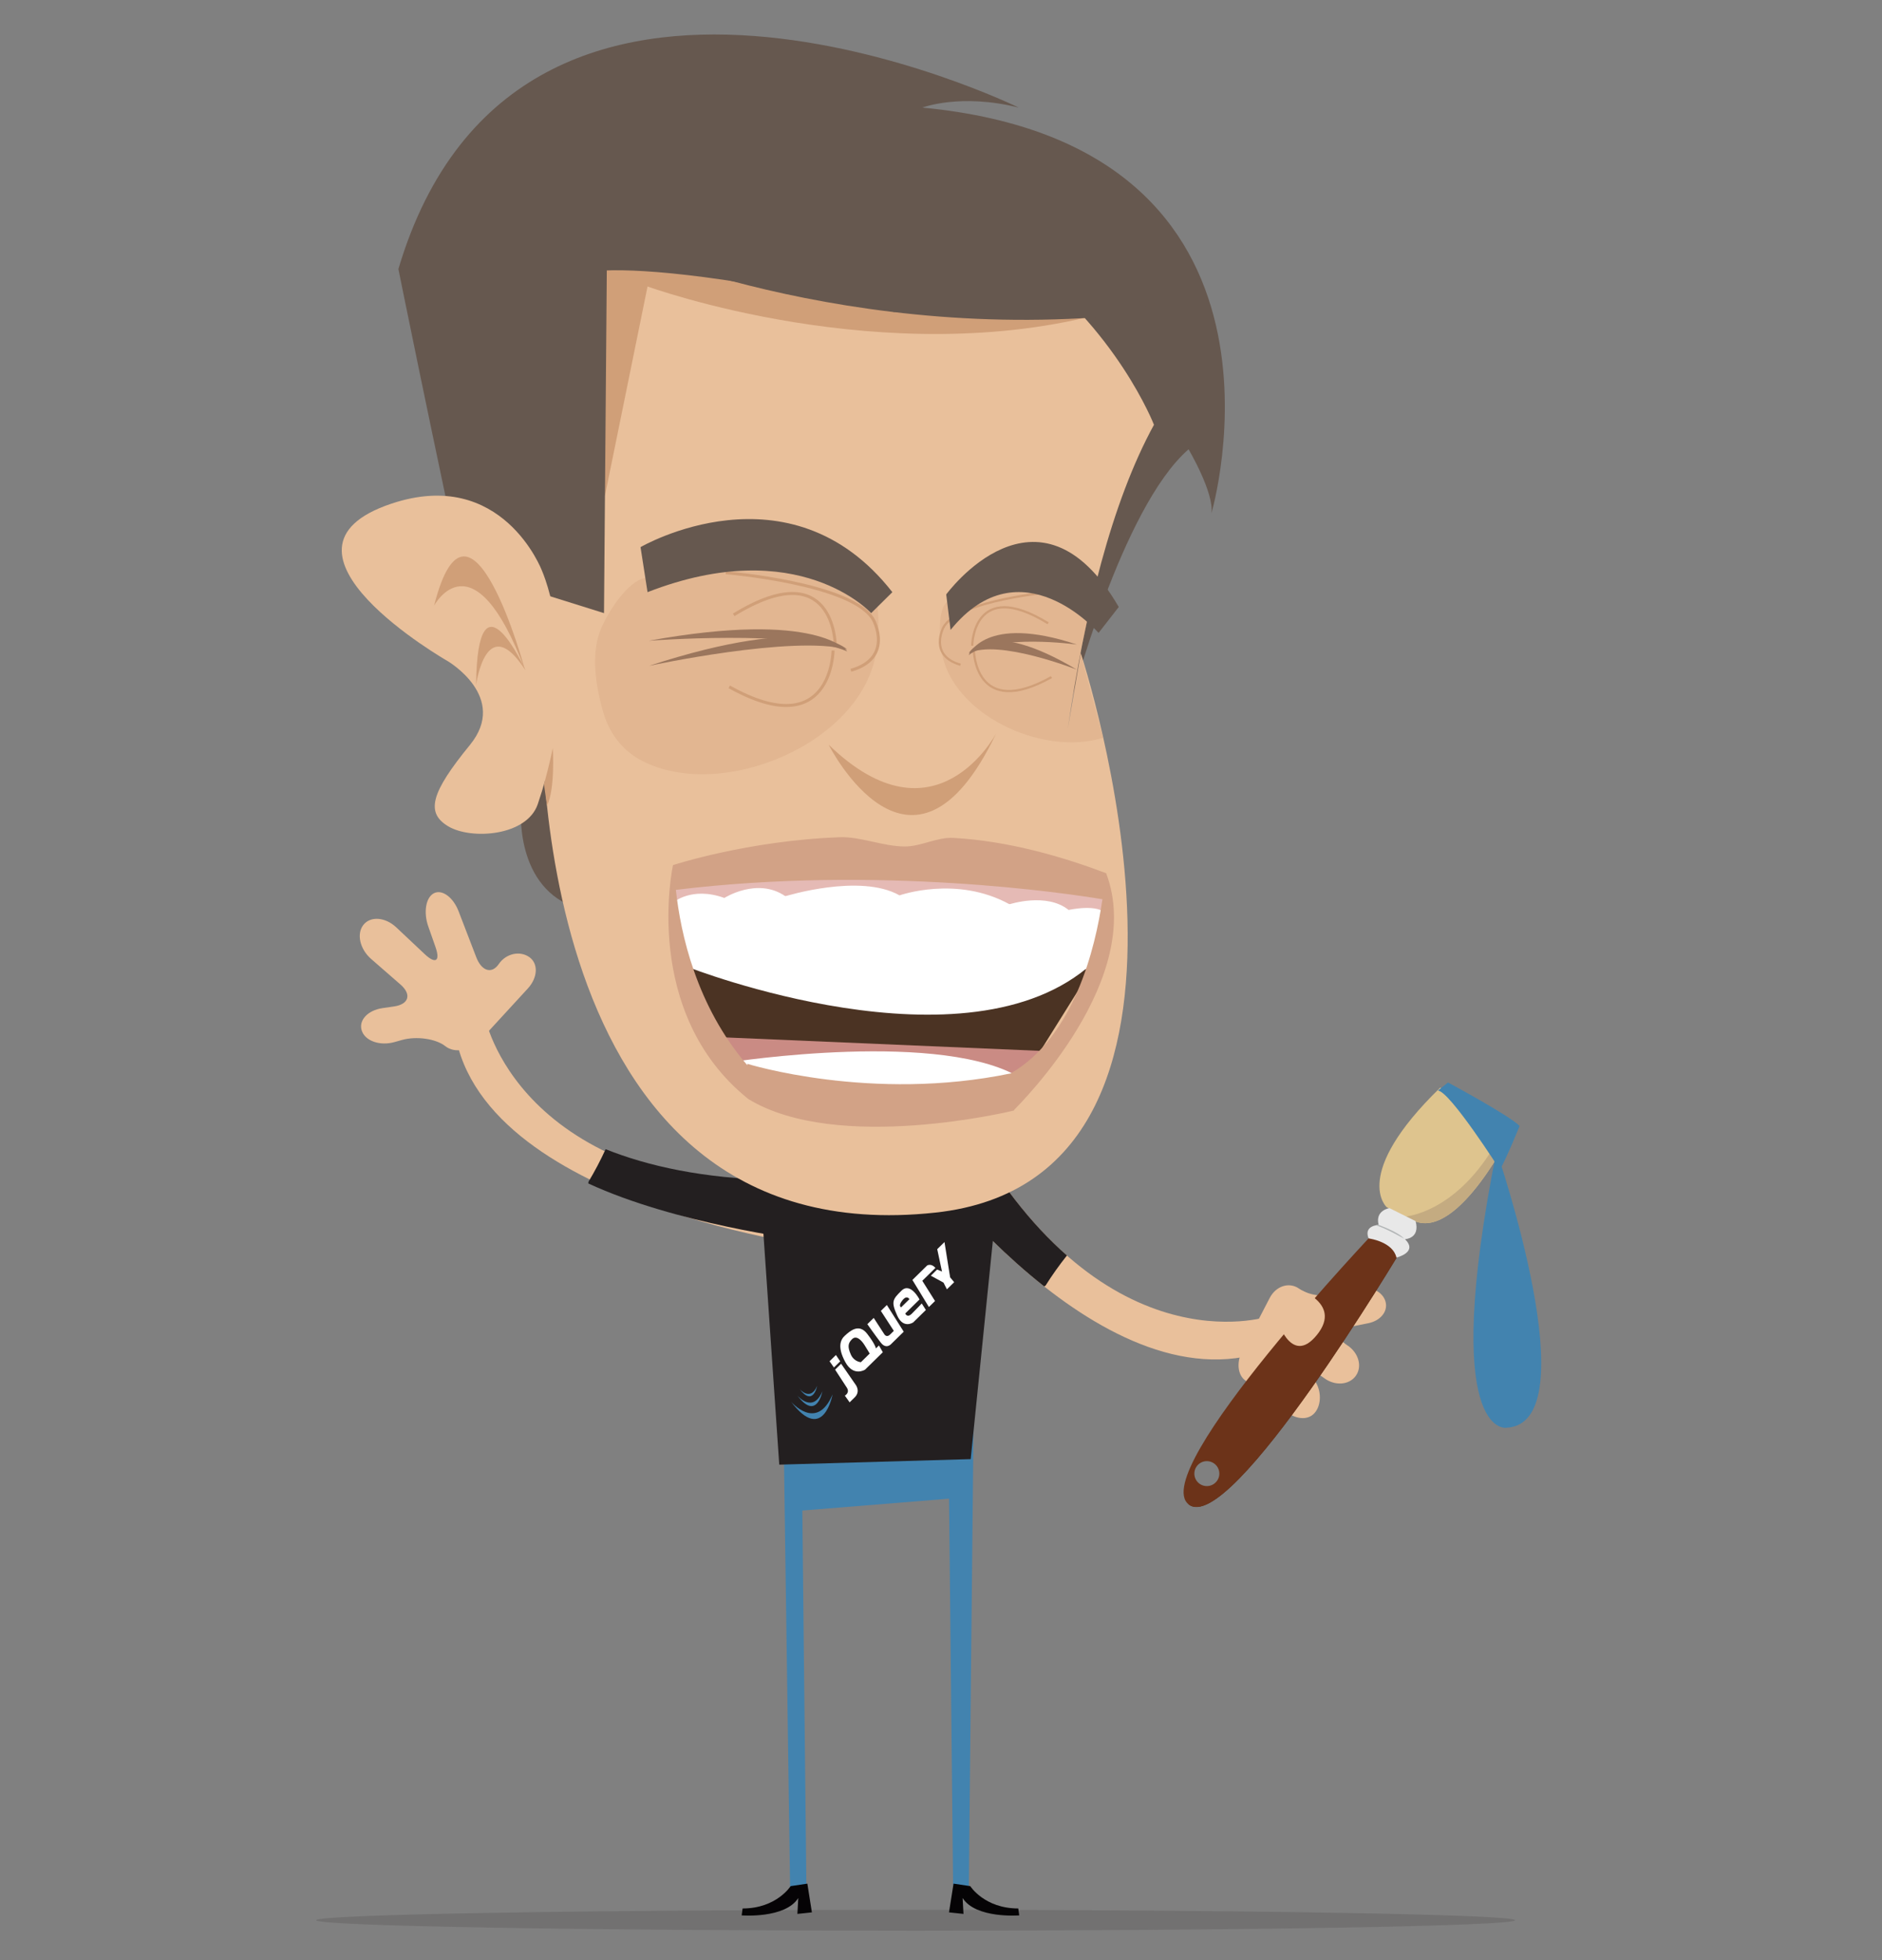 <?xml version="1.0" encoding="utf-8"?>
<!-- Generator: Adobe Illustrator 16.0.0, SVG Export Plug-In . SVG Version: 6.00 Build 0)  -->
<!DOCTYPE svg PUBLIC "-//W3C//DTD SVG 1.1//EN" "http://www.w3.org/Graphics/SVG/1.1/DTD/svg11.dtd">
<svg version="1.1" id="Layer_1" xmlns="http://www.w3.org/2000/svg" xmlns:xlink="http://www.w3.org/1999/xlink" x="0px" y="0px"
	 width="480px" height="500px" viewBox="0 0 480 500" enable-background="new 0 0 480 500" xml:space="preserve">
<rect x="0" y="0" width="480" height="500" fill="#808080" stroke="none"/>
<symbol  id="doug" viewBox="-103.345 -162.86 210.407 325.72">
	<path fill="#66584F" d="M-68.103,31.315c0,0-1.644-13.247,7.883-17.86l-1.193,24.196L-68.103,31.315z"/>
	<path fill="#E9C09B" d="M-14.877-45.72c0,0-61.676,7.309-64.837,38.599l5.307,1.393c0,0,5.361-30.015,54.718-29.894"/>
	<g>
		<path fill="#E9C09B" d="M-75.054-9.795c-1.748-1.902-4.498-2.41-6.11-1.127c-1.613,1.282-4.968,1.758-7.455,1.059l-1.266-0.357
			c-2.487-0.699-5.016,0.174-5.619,1.94c-0.603,1.767,0.995,3.518,3.551,3.891l1.984,0.289c2.556,0.373,3.055,2.066,1.107,3.765
			l-5.038,4.391c-1.947,1.698-2.542,4.338-1.321,5.867s3.758,1.331,5.638-0.44l4.871-4.587c1.88-1.771,2.72-1.227,1.864,1.211
			l-1.244,3.547c-0.855,2.438-0.41,5.003,0.988,5.701c1.397,0.697,3.3-0.704,4.227-3.115l3.028-7.879
			c0.927-2.411,2.671-2.938,3.877-1.17c1.206,1.769,3.534,2.322,5.175,1.23c1.64-1.091,1.552-3.54-0.196-5.442L-75.054-9.795z"/>
	</g>
	<path fill="#E9C09B" d="M-0.49-29.183c0,0,32.887-45.619,61.911-33.512l-1.301,5.329c0,0-28.95-9.563-52.324,33.906"/>
	<path fill="#231F20" d="M21.933-52.046c1.111,1.776,2.343,3.498,3.668,5.166c-5.929,5.208-12.036,12.692-17.805,23.421
		l-8.286-5.724c0,0,9.208-12.771,22.178-23.005C21.771-52.143,21.851-52.092,21.933-52.046z"/>
	<path fill="#231F20" d="M-56.582-34.225c1.084,1.794,2.062,3.67,2.953,5.605c7.323-2.935,16.761-5,28.938-5.299l4.54-10.224
		c0,0-21.454,2.688-36.446,9.634C-56.595-34.412-56.584-34.318-56.582-34.225z"/>
	<g>
		<g>
			<path fill="#E9C09B" d="M60.422-54.183c1.084,2.091,3.367,2.809,5.072,1.595c1.706-1.215,4.928-1.594,7.16-0.843l2.22,0.747
				c2.232,0.751,4.637-0.07,5.344-1.825s-0.605-3.562-2.917-4.017l-2.974-0.585c-2.312-0.454-2.588-1.878-0.614-3.164l0.011-0.007
				c1.974-1.286,2.643-3.657,1.487-5.27c-1.154-1.613-3.628-1.768-5.496-0.344c-1.867,1.425-2.498,1.101-1.4-0.719
				c1.098-1.82,0.931-4.302-0.37-5.514s-3.653-0.771-5.227,0.982l-1.45,1.613c-1.573,1.753-2.643,2.82-2.376,2.373
				s-0.788-0.169-2.345,0.619c-1.557,0.787-1.942,3.143-0.858,5.233L60.422-54.183z"/>
		</g>
		<g>
			<path fill="#512615" d="M82.431-44.014c-3.17-5.176-23.742-38.228-35.973-45.581c0.016-0.012,0.022-0.022,0.037-0.032
				c7.113-5.693,36.67,43.922,36.67,43.922C83.075-45.009,82.797-44.456,82.431-44.014z"/>
			<path fill="#6C3319" d="M46.495-89.627c7.113-5.693,36.67,43.922,36.67,43.922c-0.392,3.036-4.232,3.39-4.232,3.39
				S39.372-83.939,46.495-89.627z M47.809-83.216c0.626,1.006,1.946,1.313,2.953,0.688c1.004-0.622,1.317-1.945,0.689-2.95
				c-0.629-1.007-1.947-1.314-2.955-0.69C47.492-85.542,47.186-84.219,47.809-83.216z"/>
			<path fill="#DEC48E" d="M80.521-38.587c0,0-6.246,5.544,9.189,20.537l12.297-7.471c0,0-9.039-18.463-16.617-15.489L80.521-38.587
				z"/>
			<path fill="#C4AB81" d="M98.789-28.441C91.976-39.608,83.8-40.172,83.8-40.172l0.01-0.049l1.581-0.789
				c5.17-2.029,11.016,5.919,14.212,11.176L98.789-28.441z"/>
			<path fill="#E8E8E8" d="M77.637-43.989c0,0,3.966-0.573,4.554-3.249c0,0,3.8,0.902,1.466,3.155c0,0,2.651,0.098,1.826,3.108
				l-4.488,2.233c0,0-2.515-0.366-1.857-2.893c0,0-2.612-0.06-1.737-2.284"/>
			<path fill="#B2B5B6" d="M79.137-41.634c0,0,3.302-1.153,4.376-2.359c0,0-3.099,1.785-4.845,2.306
				C78.668-41.688,78.983-41.596,79.137-41.634z"/>
		</g>
		<path fill="#E9C09B" d="M64.237-52.282c0.254,0.006,8.913-2.525,4.308-8.229c-4.6-5.71-7.055,3.21-7.055,3.21L64.237-52.282z"/>
	</g>
	<path fill-rule="evenodd" clip-rule="evenodd" fill="#4283AF" d="M91.049-17.159c0,0,10.619-5.717,12.297-7.47
		c0,0-2.221-5.52-3.385-7.517c0,0-8.578,13.462-10.641,13.595L91.049-17.159z"/>
	<polygon fill="#4283AF" points="9.564,-75.359 -23.113,-73.824 -21.94,-156.102 -19.145,-155.854 -19.845,-90.69 5.352,-88.653 
		6.057,-155.854 8.745,-156.036 	"/>
	<path opacity="0.15" fill="#231F20" d="M-0.395-159.271c-56.856,0-102.95-0.804-102.95-1.795c0-0.992,46.094-1.795,102.95-1.795
		c56.858,0,102.959,0.803,102.959,1.795C102.564-160.074,56.464-159.271-0.395-159.271z"/>
	<polyline fill="#231F20" points="14.745,-25.952 9.073,-81.858 -23.808,-82.808 -27.81,-24.435 	"/>
	<path fill="#66584F" d="M26.253,48.025c0,0,8.704,33.55,20.238,43.579c0,0,4.427-7.492,3.926-11.003
		c0,0,18.554,63.184-49.642,69.701c0,0,6.519,2.508,16.547,0c0,0-85.806,42.041-106.541-27.726c0,0,5.229-26.071,13.934-66.454
		L26.253,48.025z"/>
	<path fill="#E9C09B" d="M27.982,56.577L25.748,43.63c2.891,19.772,7.496,38.837,14.801,52.185c0,0-25.632,66.117-108.76,29.929
		l3.669-77.375c0,0-3.7-95.606,67.56-87.88C57.679-33.585,27.982,56.577,27.982,56.577z"/>
	<path fill="#D09F78" d="M-53.742,83.641l7.313,35.933c0,0,40.949-14.92,78.893-4.428l-36.299,16.556H-61.49l-13.795-26.281
		L-53.742,83.641z"/>
	<path fill="#66584F" d="M-65.416,67.063l11.508-3.601l0.527,64.275c0,0,41.706-19.056,93.562-12.537
		c0,0-41.412,39.113-91.056,31.09c-49.643-8.023-29.345-18.553-29.345-18.553V94.643L-65.416,67.063z"/>
	<path fill="#E9C09B" d="M-64.583,70.799c0,0-6.795,17.835-25.839,11.467c-23.748-7.937,9.652-27.039,9.652-27.039
		s10.549-6.168,3.845-14.396c-6.717-8.221-7.658-11.651-3.724-13.998c3.935-2.339,13.491-1.695,15.368,3.82
		C-57.181,54.476-64.583,70.799-64.583,70.799z"/>
	<g>
		<path fill="#D09F78" d="M-67.481,53.724c0,0-9.502,35.138-15.608,11.023C-83.09,64.747-76.366,77.297-67.481,53.724z"/>
		<path fill="#D09F78" d="M-67.378,53.61c0,0-8.295,18.39-8.496-2.463C-75.874,51.147-74.122,64.114-67.378,53.61z"/>
	</g>
	<path fill="#D09F78" d="M-15.325,40.862c0,0,14.29-28.44,28.768,1.938C13.442,42.801,3.062,23.012-15.325,40.862z"/>
	<path fill="#66584F" d="M-61.49,120.18c0,0,1.209,7.381,57.655-5.034l-42.594,25.652h-11.181L-61.49,120.18z"/>
	<g>
		<polygon fill="#4B3323" points="-41.418,7.429 -32.208,-15.037 17.663,-17.141 31.217,4.548 		"/>
		<path fill="#CA8B84" d="M-41.264,5.211l71.955-3.035c0,0,5.849,13.009,0.092,15.048l-71.03,1.056
			C-40.247,18.279-43.163,17.6-41.264,5.211z"/>
		<polygon fill="#CA8B84" points="-33.235,-9.412 -28.806,-16.089 15.545,-19.181 22.578,-11.798 		"/>
		<path fill="#FFFFFF" d="M-39.46,2.653c0,0,47.994-18.84,69.483,0.702l3.296,11.498l-40.055,3.143l-35.172,1.458
			C-41.907,19.454-41.909,11.206-39.46,2.653z"/>
		<path fill="#FFFFFF" d="M-32.281-13.686c0,0,37.198,5.805,50.451-3.033L3.561-19.181l-24.738-1.005L-32.281-13.686z"/>
		<path fill="#E5BAB5" d="M-41.907,13.984c0,0,31.666,3.076,74.254-2.267l-1.077,5.293l-52.867,3.45l-19.82-1.028L-41.907,13.984z"
			/>
		<path fill="#FFFFFF" d="M-42.058,13.719c0,0,3.157,2.863,8.822,0.816c0,0,5.665,3.624,10.476,0.299c0,0,12.85,3.986,19.612,0.146
			c0,0,9.778,3.486,18.887-1.53c0,0,6.379,2.082,10.149-0.977c0,0,5.167,1.16,6.458-0.755c1.29-1.917,0-0.254,0-0.254l-9.769-5.369
			l-48.987,1.334L-42.058,13.719z"/>
		<path fill="#D2A286" d="M-29.135-19.994c15.408-9.42,45.639-1.981,45.639-1.981L16.5-21.907
			c1.314,1.376,22.647,22.604,15.847,40.663l-0.001,0.026c-7.309,2.771-16.68,5.54-26.227,6.071
			c-2.862,0.161-5.573-1.503-8.428-1.477c-3.724,0.036-7.574,1.72-11.097,1.593c-15.787-0.575-28.652-4.79-28.652-4.79
			S-47.632-5.109-29.135-19.994z M-29.295-13.955l0.008-0.248C-38.063-4.012-40.758,8.448-41.562,15.925
			c34.998,4.267,67.397-0.636,73.258-1.61c-1.221-8.421-4.885-23.596-15.709-29.893l0.002-0.015
			C-7.968-20.596-29.295-13.955-29.295-13.955z"/>
	</g>
	<g>
		<path fill="#FFFFFF" d="M-14.217-66.489l1.034,1.015l2.42-3.498c0,0,1.025-1.186-0.092-2.284c-1.118-1.096-0.866-0.85-0.866-0.85
			l-0.821,1.155c0,0,0.92,0.479,0.331,1.382C-12.798-68.671-14.217-66.489-14.217-66.489z"/>
		<polygon fill="#FFFFFF" points="-14.415,-66.121 -15.17,-65.048 -14.075,-63.974 -13.341,-65.066 		"/>
		<path fill="#FFFFFF" d="M-7.206-62.845c0,0-0.08,0.684-1.51,2.527c-1.432,1.845-2.957,0.434-3.772-0.285
			c-0.816-0.717-1.382-1.987,0.021-4.578c1.403-2.591,3.396-1.309,3.396-1.309l3.053,2.995l-0.671,1.156L-7.206-62.845z
			 M-9.16-62.272c0.608-0.964,0.88-1.456,0.88-1.456l-1.503-1.478c0,0-1.179,0.04-1.748,1.352c-0.572,1.312-0.458,1.927,0.229,2.603
			C-10.613-60.575-9.769-61.308-9.16-62.272z"/>
		<path fill="#FFFFFF" d="M-8.68-58.677l1.097,1.075l1.803-2.782c0,0,0.381-0.688,1.003-0.076l0.644,0.633l-2.225,3.429l1.032,1.013
			l2.896-4.585l-2.171-2.13c0,0-0.84-0.952-1.766,0.25S-8.68-58.677-8.68-58.677z"/>
		<path fill="#FFFFFF" d="M0.281-54.434c0,0-1.544,3.036-3.093,1.516c-1.548-1.518-1.808-1.899-0.742-4.274
			c1.063-2.371,2.758-1.176,2.758-1.176l2.171,2.131l-0.713,1.116c0,0-0.885-0.951-1.7-1.753c-0.817-0.803-1.131,0.034-1.131,0.034
			L0.281-54.434z M-2.656-54.578c0.796,0.993,1.202,0.191,1.202,0.191l-1.418-1.392C-2.872-55.778-3.454-55.574-2.656-54.578z"/>
		<path fill="#FFFFFF" d="M3.018-49.009L0.76-51.225l2.185-3.472l-1.054-1.033l-2.832,4.648l2.536,2.489
			C1.595-48.592,2.28-48.172,3.018-49.009z"/>
		<polygon fill="#FFFFFF" points="2.224,-50.351 3.301,-49.293 4.142,-49.639 3.323,-45.796 4.57,-44.572 5.539,-50.63 
			6.234,-51.468 4.986,-52.692 4.4,-51.536 		"/>
		<path fill="#4283AF" d="M-21.796-71.974c0,0,4.403-5.259,7.146,1.232C-14.649-70.741-16.22-79.374-21.796-71.974z"/>
		<path fill="#4283AF" d="M-20.688-70.948c0,0,2.641-3.157,4.289,0.738C-16.399-70.21-17.343-75.393-20.688-70.948z"/>
		<path fill="#4283AF" d="M-20.325-69.806c0,0,1.86-2.221,3.019,0.52C-17.307-69.286-17.971-72.932-20.325-69.806z"/>
	</g>
	<g>
		<path opacity="0.3" fill="#D09F78" d="M-46.811,69.516c0.032,0.007,28.566,5.278,38.294-1.407
			c2.416-1.661,1.709-8.891,1.401-11.062c-2.251-15.873-26.61-26.143-40.386-18.883c-3.438,1.811-5.618,4.911-6.638,8.615
			c-1.196,4.342-2.089,9.794-0.254,14.073C-53.248,63.52-49.951,68.928-46.811,69.516z"/>
		<path fill="none" stroke="#D09F78" stroke-width="0.513" d="M-32.993,70.408c0,0,22.08-1.848,25.408-8.196
			c0,0,3.455-6.476-3.922-8.57"/>
		<path fill="none" stroke="#D09F78" stroke-width="0.513" d="M-14.564,57.036c0,0-0.158-16.121-17.832-6.234"/>
		<path fill="none" stroke="#D09F78" stroke-width="0.513" d="M-14.192,58.02c0,0-0.156,15.756-17.437,5.146"/>
		<path fill="#9B765D" d="M-12.127,56.892c0,0-4.915,7.132-34.088,1.823C-46.215,58.715-20.94,60.646-12.127,56.892z"/>
		<path fill="#9B765D" d="M-12.161,57.217c0,0-5.836,6.399-34.021-2.812C-46.182,54.404-21.401,59.741-12.161,57.217z"/>
	</g>
	<g>
		<path opacity="0.3" fill="#D09F78" d="M27.92,56.708l1.673,7.8c-1.02,0.691-2.08,1.33-2.879,2.286
			c-0.176,0.21-0.282,0.443-0.359,0.683c-6.888,0.704-16.767,1.036-21.271-2.06c-1.808-1.242-1.278-6.65-1.049-8.275
			C5.594,46.15,21.31,38.779,31.812,42.05L27.92,56.708z"/>
		<path fill="none" stroke="#D09F78" stroke-width="0.384" d="M23.392,67.137c0,0-16.517-1.382-19.007-6.13
			c0,0-2.584-4.845,2.936-6.41"/>
		<path fill="none" stroke="#D09F78" stroke-width="0.384" d="M9.606,57.136c0,0,0.118-12.06,13.338-4.664"/>
		<path fill="none" stroke="#D09F78" stroke-width="0.384" d="M9.327,57.87c0,0,0.118,11.786,13.043,3.85"/>
	</g>
	<path fill="#66584F" d="M-47.634,74.798c0,0,25.562,14.915,43.251-7.734l-3.639-3.601c0,0-12.438,13.722-38.407,3.601
		L-47.634,74.798z"/>
	<path fill="#66584F" d="M4.869,66.673c0,0,15.776,21.653,29.632-2.154l-3.469-4.455c0,0-13.345,15.434-25.416,0.517L4.869,66.673z"
		/>
	<path fill="#9B765D" d="M8.722,56.242c0,0,2.679,7.131,18.583,1.822C27.305,58.064,13.525,59.995,8.722,56.242z"/>
	<path fill="#9B765D" d="M8.74,56.566c0,0,3.182,6.399,18.547-2.812C27.287,53.755,13.777,59.092,8.74,56.566z"/>
	<path fill="#D09F78" d="M-64.215,34.046c0,0,1.139,4.188,1.504,6.233c0,0,0.465-6.978-0.989-9.889L-64.215,34.046z"/>
	<path fill="#050305" d="M8.999-155.21c0,0,2.418-3.834,8.245-3.834l0.162-1.19c0,0-7.472-0.592-9.722,2.987l0.151-2.732
		l-2.49,0.263l0.78,4.935L8.999-155.21z"/>
	<path fill="#050305" d="M-21.856-155.21c0,0-2.419-3.834-8.245-3.834l-0.163-1.19c0,0,7.473-0.592,9.722,2.987l-0.15-2.732
		l2.49,0.263l-0.78,4.935L-21.856-155.21z"/>
	<path fill="#4283AF" d="M99.38-28.909c0,0,16.147-47.05,1.621-47.56C101.001-76.469,89.601-78.184,99.38-28.909z"/>
</symbol>
<use xlink:href="#doug"  width="210.407" height="325.72" id="XMLID_1_" x="-103.345" y="-162.86" transform="matrix(1.485 0 0 -1.485 234.102 250.642)" overflow="visible"/>
<g>
</g>
<g>
</g>
<g>
</g>
<g>
</g>
<g>
</g>
<g>
</g>
<g>
</g>
<g>
</g>
<g>
</g>
</svg>
